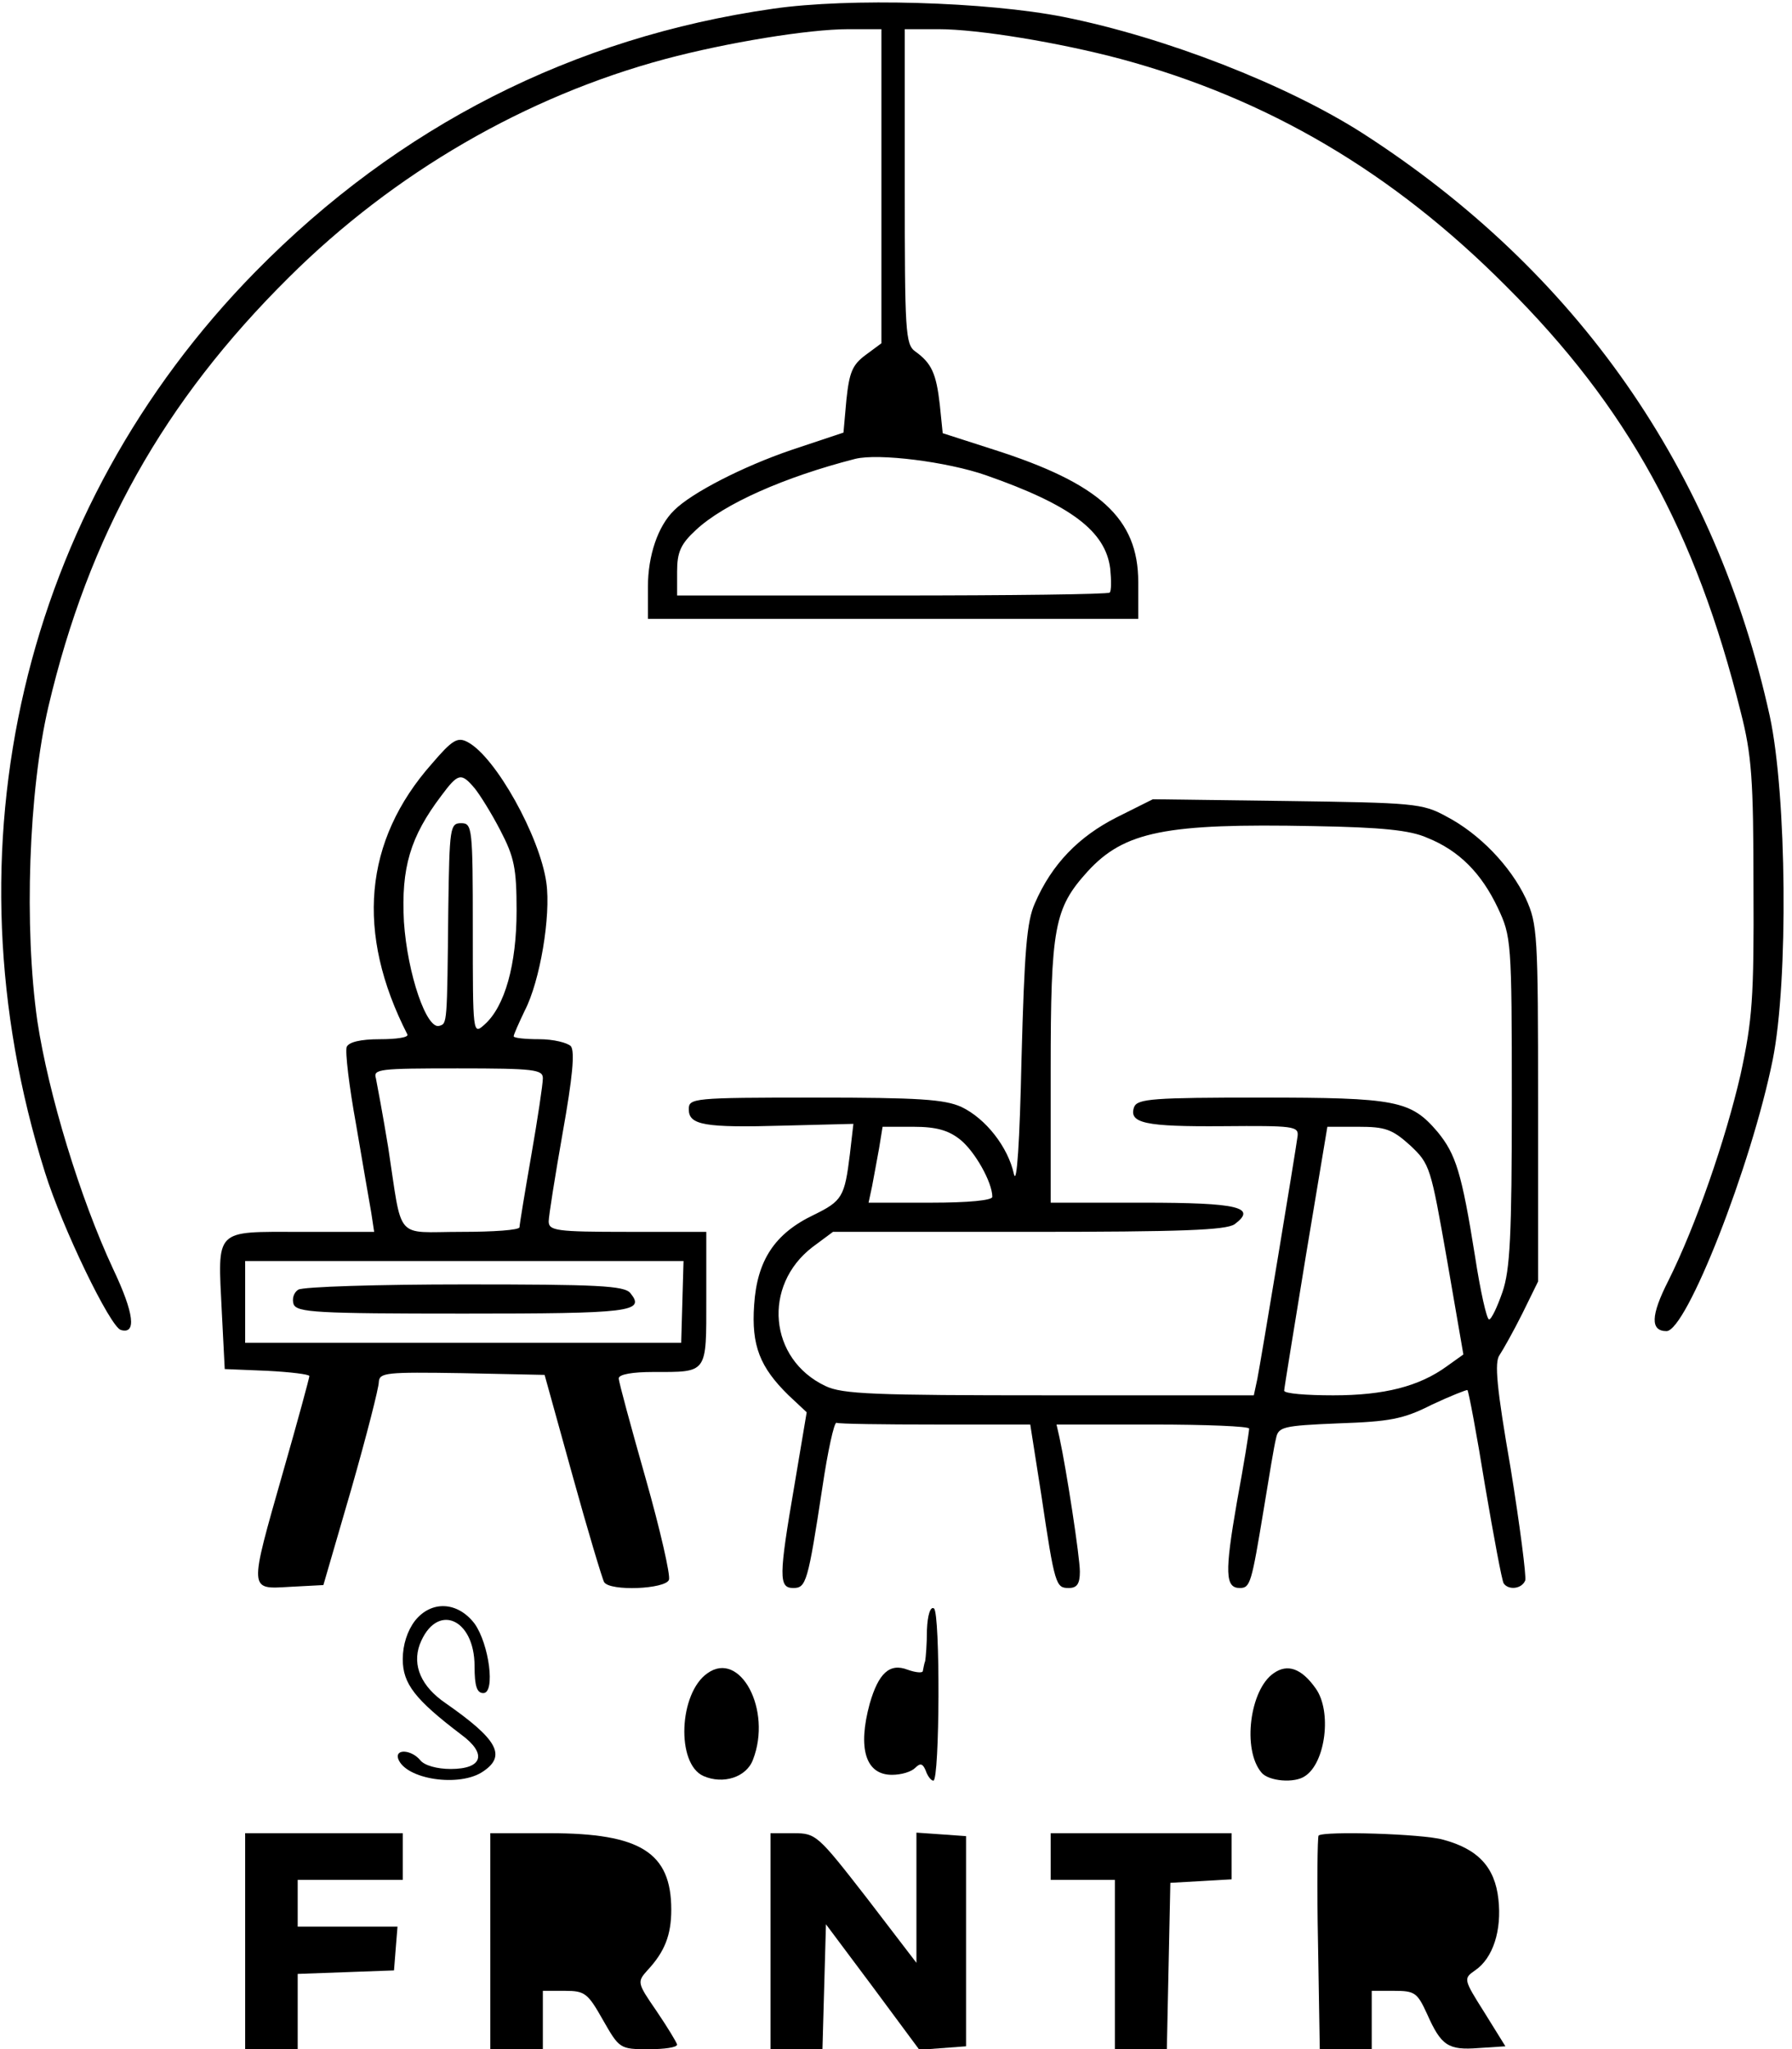 <?xml version="1.0" standalone="no"?>
<!DOCTYPE svg PUBLIC "-//W3C//DTD SVG 20010904//EN"
 "http://www.w3.org/TR/2001/REC-SVG-20010904/DTD/svg10.dtd">
<svg version="1.0" xmlns="http://www.w3.org/2000/svg"
 width="307pt" height="351pt" viewBox="0 0 307 351"
 preserveAspectRatio="xMidYMid meet">
<g transform="translate(0,351) scale(0.1,-0.1)"
fill="#000000" stroke="none">
<path d="M1324 3495 c-342 -49 -641 -201 -886 -450 -400 -407 -536 -987 -361
-1543 30 -96 112 -265 130 -270 27 -8 23 28 -13 104 -57 122 -111 300 -130
425 -23 161 -15 394 19 539 69 293 197 522 412 735 180 179 406 310 645 374
105 28 245 51 313 51 l57 0 0 -269 0 -269 -27 -20 c-23 -17 -28 -30 -33 -77
l-5 -56 -90 -30 c-82 -28 -170 -73 -200 -103 -28 -27 -45 -78 -45 -131 l0 -55
420 0 420 0 0 63 c0 109 -66 169 -248 227 l-87 28 -5 49 c-6 53 -14 71 -42 91
-17 12 -18 34 -18 283 l0 269 58 0 c68 0 207 -23 312 -51 252 -68 466 -194
660 -389 208 -207 325 -420 402 -729 19 -74 22 -116 22 -301 1 -190 -2 -227
-22 -320 -26 -113 -77 -260 -124 -354 -30 -59 -31 -86 -3 -86 34 0 145 282
182 465 27 135 24 453 -5 588 -93 423 -331 763 -698 999 -130 83 -337 164
-512 199 -132 26 -367 33 -498 14z m365 -799 c146 -51 205 -96 213 -160 2 -20
2 -39 -1 -41 -2 -3 -170 -5 -373 -5 l-368 0 0 41 c0 33 6 47 32 71 48 45 152
91 273 122 40 10 158 -5 224 -28z"/>
<path d="M740 2202 c-117 -132 -131 -290 -42 -464 2 -5 -19 -8 -47 -8 -34 0
-53 -5 -57 -13 -3 -8 4 -67 16 -133 11 -65 23 -134 26 -151 l5 -33 -126 0
c-149 0 -142 7 -135 -137 l5 -98 73 -3 c39 -2 72 -6 72 -9 0 -3 -20 -77 -45
-164 -59 -207 -59 -201 12 -197 l57 3 48 165 c26 91 47 173 47 183 1 16 13 17
142 15 l142 -3 48 -173 c26 -94 51 -177 54 -182 10 -16 105 -12 111 4 3 7 -15
86 -40 174 -25 88 -46 165 -46 171 0 7 24 11 59 11 94 0 91 -4 91 126 l0 114
-135 0 c-122 0 -135 2 -135 18 0 9 11 78 24 152 17 95 21 139 14 148 -6 6 -30
12 -54 12 -24 0 -44 2 -44 5 0 3 9 23 19 44 26 50 45 162 37 219 -11 79 -87
216 -135 241 -17 9 -26 4 -61 -37z m73 -42 c9 -11 29 -43 44 -72 24 -46 28
-65 28 -138 0 -92 -20 -164 -55 -195 -20 -18 -20 -16 -20 163 0 175 -1 182
-20 182 -19 0 -20 -7 -22 -147 -2 -198 -2 -196 -15 -200 -22 -8 -55 89 -61
178 -5 93 11 146 64 216 29 39 34 40 57 13z m117 -497 c0 -10 -9 -70 -20 -133
-11 -63 -20 -118 -20 -122 0 -5 -45 -8 -100 -8 -115 0 -100 -18 -125 145 -9
55 -19 108 -21 118 -5 16 6 17 140 17 132 0 146 -2 146 -17z m239 -383 l-2
-70 -374 0 -373 0 0 70 0 70 376 0 375 0 -2 -70z"/>
<path d="M511 1301 c-8 -5 -11 -16 -8 -25 6 -14 39 -16 291 -16 287 0 312 3
286 35 -10 13 -58 15 -284 15 -149 0 -277 -4 -285 -9z"/>
<path d="M1913 2110 c-65 -33 -111 -80 -140 -147 -14 -31 -18 -81 -23 -268 -3
-140 -8 -217 -13 -196 -10 46 -48 95 -90 115 -29 13 -72 16 -251 16 -209 0
-216 -1 -216 -20 0 -27 26 -32 164 -28 l118 3 -6 -52 c-9 -73 -13 -80 -62
-104 -67 -32 -97 -78 -102 -154 -5 -70 10 -107 59 -155 l31 -29 -21 -125 c-27
-157 -27 -176 -2 -176 22 0 25 9 50 173 9 61 20 111 24 110 4 -2 80 -3 170 -3
l162 0 19 -121 c23 -155 25 -159 47 -159 14 0 19 7 19 28 0 25 -23 175 -35
230 l-5 22 165 0 c91 0 165 -3 165 -7 0 -5 -9 -61 -21 -126 -21 -121 -20 -147
5 -147 18 0 20 8 41 135 9 55 18 110 21 121 4 20 11 22 107 26 87 3 111 7 160
32 32 15 60 26 61 25 2 -2 16 -76 30 -163 15 -88 29 -163 32 -168 8 -12 31
-10 37 5 2 7 -9 93 -25 192 -24 138 -28 182 -19 194 6 9 24 41 39 71 l27 55 0
305 c0 290 -1 307 -21 351 -26 55 -79 111 -137 141 -40 22 -56 23 -272 26
l-230 3 -62 -31z m532 -35 c55 -22 93 -61 121 -120 23 -49 24 -56 24 -331 0
-231 -3 -289 -16 -327 -9 -26 -19 -47 -23 -47 -4 0 -15 49 -24 108 -23 144
-33 175 -64 213 -46 54 -70 59 -303 59 -184 0 -211 -2 -217 -16 -10 -28 19
-34 152 -33 121 1 130 0 128 -17 -4 -30 -63 -386 -69 -416 l-6 -28 -350 0
c-302 0 -355 2 -384 16 -97 46 -108 172 -22 238 l35 26 335 0 c264 0 338 3
353 13 39 29 7 37 -156 37 l-159 0 0 225 c0 247 6 279 63 342 63 69 134 83
387 78 117 -2 166 -7 195 -20z m-800 -517 c25 -20 55 -73 55 -98 0 -6 -40 -10
-106 -10 l-106 0 6 28 c3 15 8 44 12 65 l6 37 53 0 c39 0 60 -6 80 -22z m771
-10 c34 -32 35 -37 63 -196 l28 -162 -28 -20 c-48 -35 -108 -50 -195 -50 -46
0 -84 3 -84 8 0 4 17 107 37 230 l37 222 53 0 c46 0 58 -4 89 -32z"/>
<path d="M711 734 c-13 -17 -21 -41 -21 -66 0 -42 21 -69 100 -129 45 -33 37
-59 -18 -59 -23 0 -45 6 -52 15 -15 18 -43 20 -38 3 12 -36 106 -50 146 -22
40 27 24 55 -65 117 -41 28 -57 64 -44 100 28 73 94 46 94 -37 0 -34 4 -46 15
-46 21 0 10 84 -15 119 -29 38 -74 40 -102 5z"/>
<path d="M1588 718 c0 -24 -2 -47 -3 -53 -2 -5 -3 -13 -4 -17 0 -4 -12 -3 -26
2 -31 12 -50 -6 -65 -58 -21 -77 -7 -122 38 -122 16 0 33 5 40 12 9 9 13 7 18
-5 3 -9 9 -17 13 -17 11 0 12 288 1 295 -6 4 -11 -11 -12 -37z"/>
<path d="M1212 644 c-49 -34 -54 -155 -7 -176 34 -15 74 -2 85 28 33 85 -22
188 -78 148z"/>
<path d="M2182 644 c-41 -28 -54 -131 -21 -170 12 -15 57 -19 75 -6 35 23 46
111 18 150 -24 34 -48 43 -72 26z"/>
<path d="M420 185 l0 -185 45 0 45 0 0 65 0 64 83 3 82 3 3 38 3 37 -85 0 -86
0 0 40 0 40 90 0 90 0 0 40 0 40 -135 0 -135 0 0 -185z"/>
<path d="M840 185 l0 -185 45 0 45 0 0 50 0 50 38 0 c34 0 39 -4 65 -50 28
-49 29 -50 78 -50 27 0 49 3 49 8 -1 4 -16 29 -35 57 -33 48 -34 50 -16 70 30
32 41 61 41 104 0 98 -53 131 -208 131 l-102 0 0 -185z"/>
<path d="M1320 185 l0 -185 45 0 44 0 3 107 3 107 80 -107 80 -108 40 3 40 3
0 180 0 180 -42 3 -43 3 0 -112 0 -111 -85 111 c-84 108 -87 111 -125 111
l-40 0 0 -185z"/>
<path d="M1800 330 l0 -40 55 0 55 0 0 -145 0 -145 45 0 44 0 3 143 3 142 53
3 52 3 0 40 0 39 -155 0 -155 0 0 -40z"/>
<path d="M2259 366 c-2 -2 -3 -86 -1 -185 l3 -181 44 0 45 0 0 50 0 50 38 0
c36 0 40 -3 57 -40 24 -54 36 -62 88 -58 l46 3 -36 58 c-36 57 -36 58 -16 72
31 21 46 69 40 122 -6 55 -35 86 -95 102 -35 10 -204 15 -213 7z"/>
</g>
</svg>

